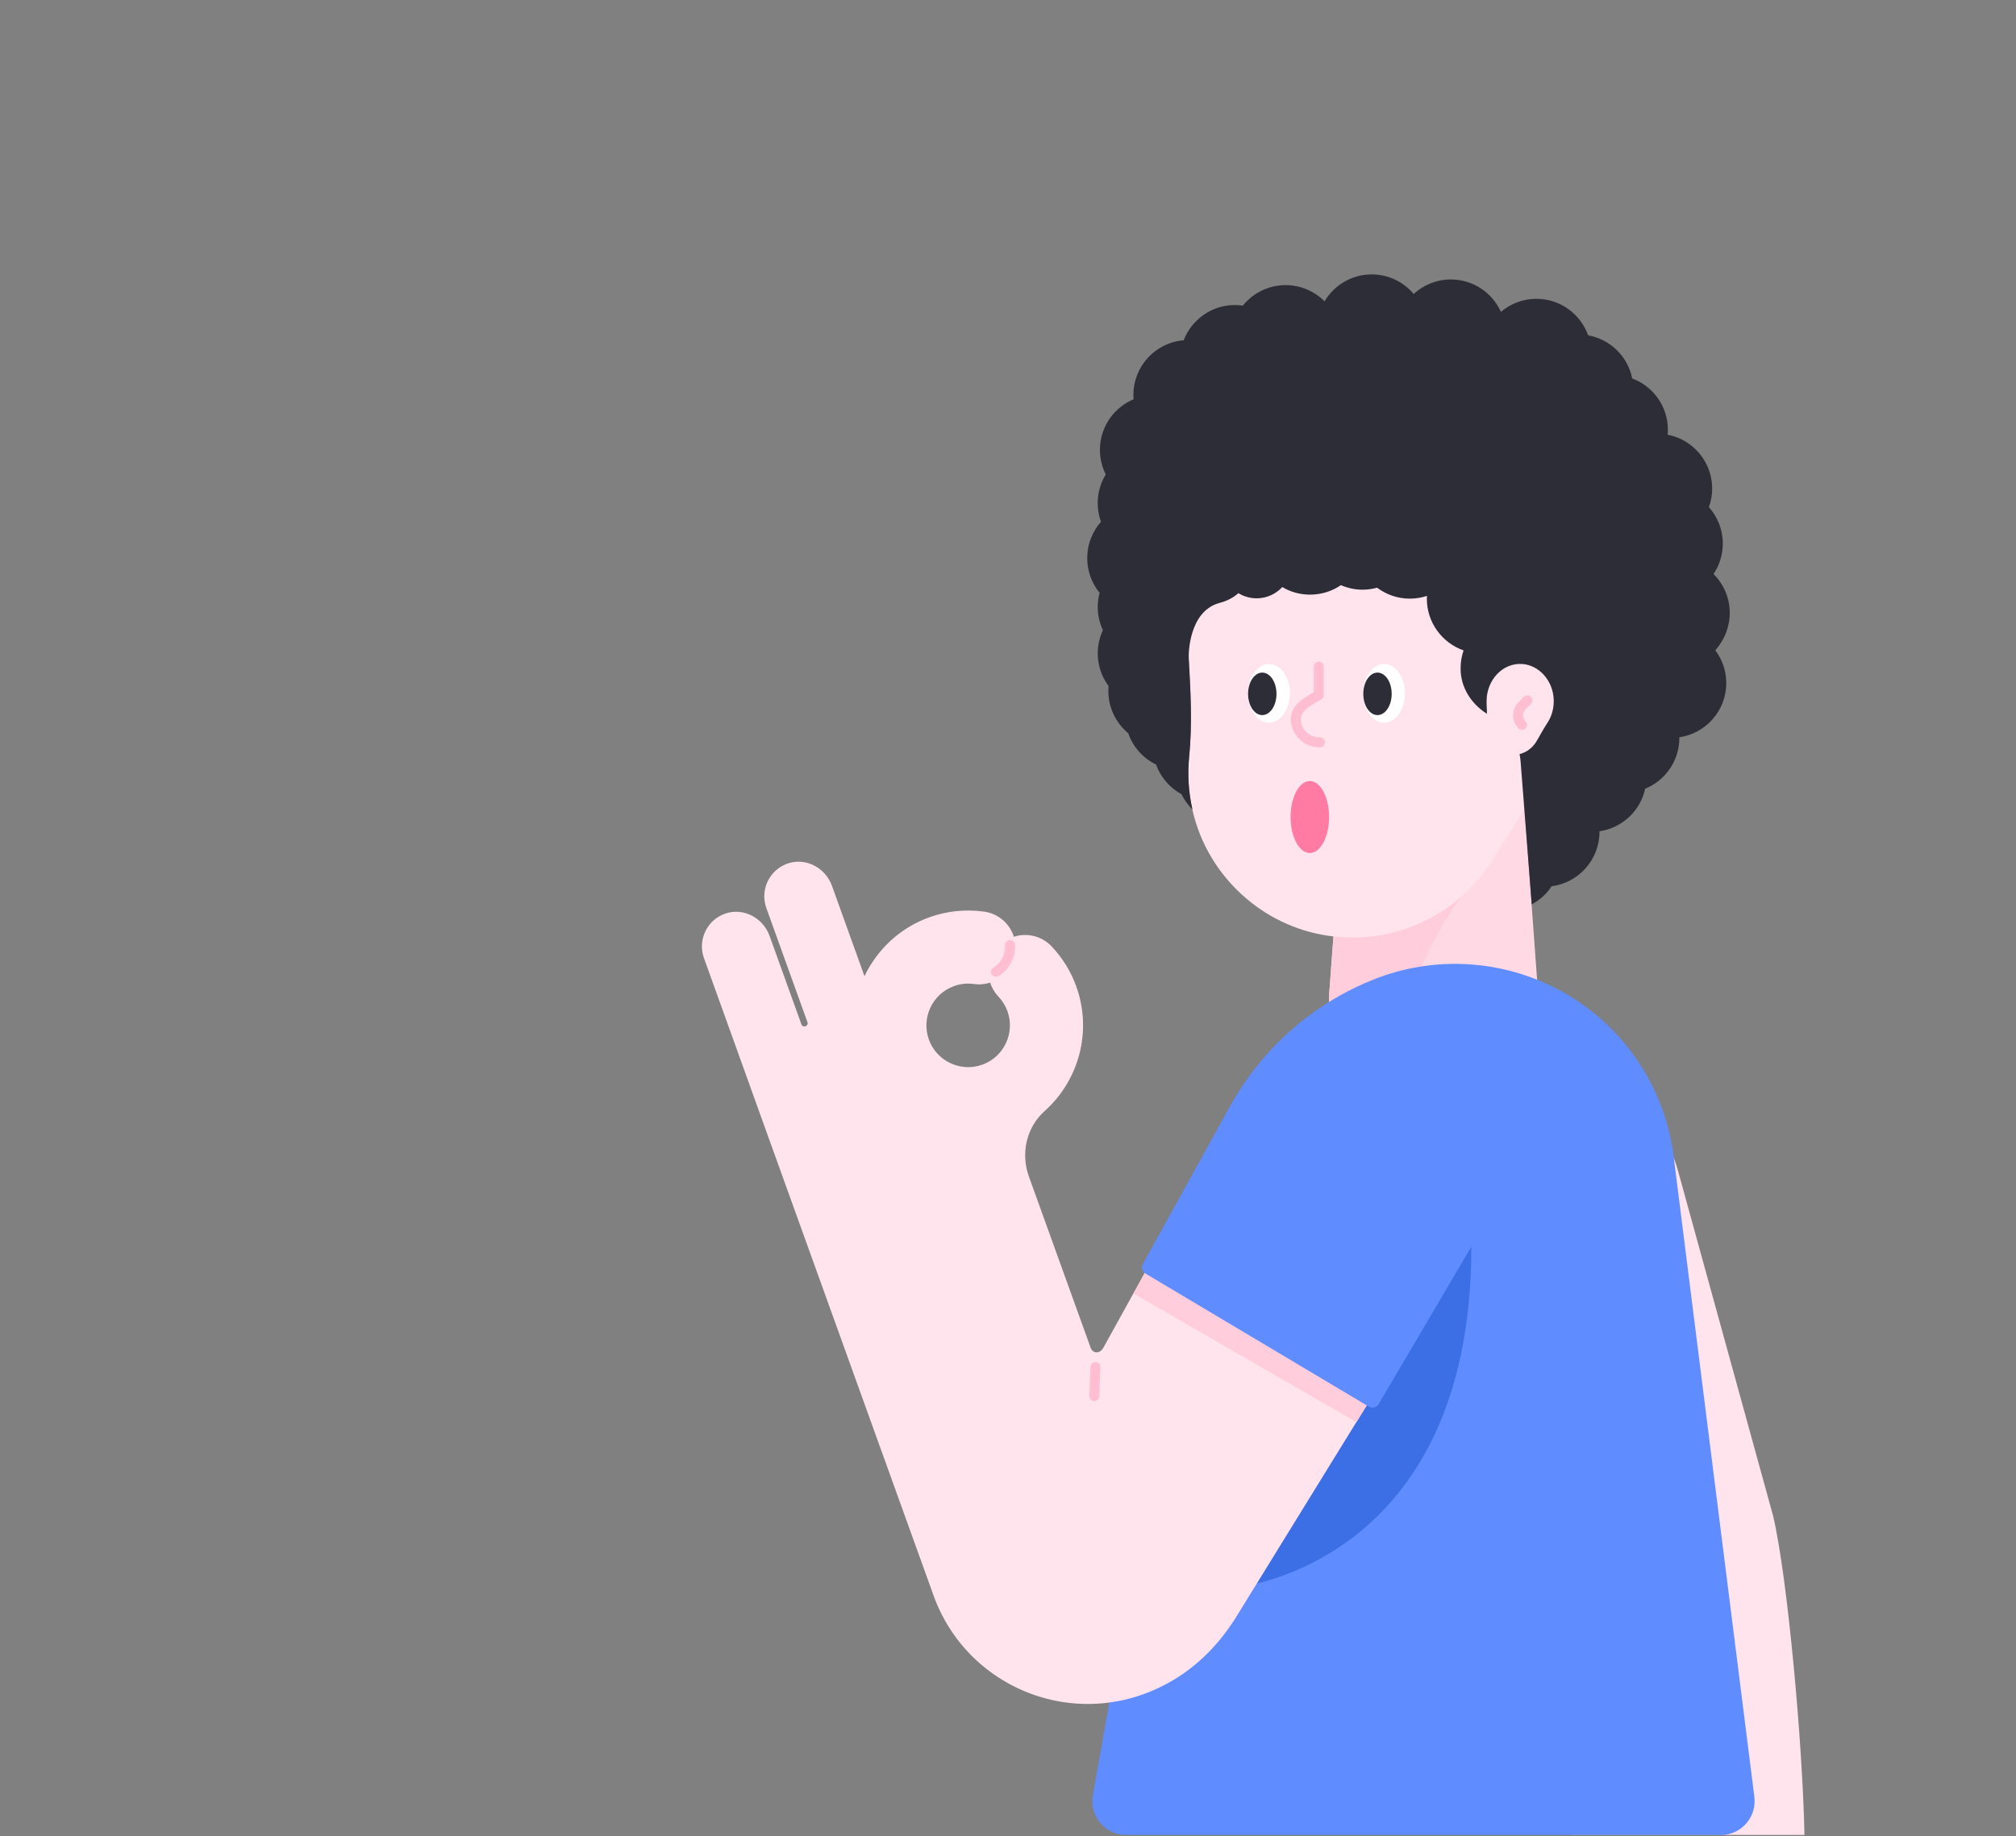<svg width="382" height="348" viewBox="0 0 382 348" fill="none" xmlns="http://www.w3.org/2000/svg">
<rect x="0" y="0" width="382" height="348" fill="#808080" stroke="none"/>
<mask id="mask0" mask-type="alpha" maskUnits="userSpaceOnUse" x="0" y="0" width="382" height="348">
<path d="M382 324C382 337.255 371.255 348 358 348L24 348C10.745 348 2.95782e-05 337.255 2.84194e-05 324L2.19259e-06 24C1.03382e-06 10.745 10.745 1.93855e-06 24 7.79773e-07L358 -2.84194e-05C371.255 -2.95782e-05 382 10.745 382 24L382 324Z" fill="#3C6EE6"/>
</mask>
<g mask="url(#mask0)">
<path d="M317.87 221.554C315.179 211.786 304.912 206.184 295.223 209.234L270.124 217.108L288.126 281.9C292.99 299.364 296.698 326.178 297.555 347.748H341.913C341.594 330.863 338.743 299.045 335.972 287.243L317.87 221.554Z" fill="#FFE4EE"/>
<path d="M288.364 145.938H254.971L251.961 187.026C250.585 198.808 259.796 200.582 271.658 200.582C283.519 200.582 292.73 198.808 291.354 187.026L288.364 145.938Z" fill="#FFDAE4"/>
<path d="M280.728 165.855C274.409 170.859 265.896 187.705 264.022 200.205C257.104 199.367 252.22 196.835 251.841 190.097C251.861 188.821 251.881 187.785 251.941 187.246C251.941 187.166 251.961 187.107 251.961 187.027L253.436 166.832L280.728 165.855Z" fill="#FFCDDC"/>
<path d="M225.148 122.533C225.148 100.723 243.35 83.159 265.399 84.216C284.956 85.153 300.965 101.261 301.822 120.838C302.22 129.829 299.489 138.143 294.665 144.861C290.379 150.802 286.551 157.042 282.624 163.202C276.344 173.09 264.661 179.191 251.723 177.336C239.223 175.542 228.876 166.033 226.006 153.732C225.168 150.184 224.989 146.735 225.308 143.445C225.926 137.225 225.587 130.966 225.228 124.726C225.168 123.988 225.148 123.27 225.148 122.533Z" fill="#FFE4EE"/>
<path d="M262.268 136.947C264.448 136.947 266.216 134.457 266.216 131.385C266.216 128.313 264.448 125.823 262.268 125.823C260.088 125.823 258.321 128.313 258.321 131.385C258.321 134.457 260.088 136.947 262.268 136.947Z" fill="white"/>
<path d="M261.012 135.512C262.499 135.512 263.703 133.709 263.703 131.485C263.703 129.261 262.499 127.458 261.012 127.458C259.526 127.458 258.321 129.261 258.321 131.485C258.321 133.709 259.526 135.512 261.012 135.512Z" fill="#2D2D37"/>
<path d="M240.458 136.947C242.639 136.947 244.406 134.457 244.406 131.385C244.406 128.313 242.639 125.823 240.458 125.823C238.278 125.823 236.511 128.313 236.511 131.385C236.511 134.457 238.278 136.947 240.458 136.947Z" fill="white"/>
<path d="M239.183 135.512C240.669 135.512 241.874 133.709 241.874 131.485C241.874 129.261 240.669 127.458 239.183 127.458C237.696 127.458 236.491 129.261 236.491 131.485C236.491 133.709 237.696 135.512 239.183 135.512Z" fill="#2D2D37"/>
<path d="M327.759 116.154C327.759 113.263 326.582 110.671 324.689 108.777C325.805 107.123 326.443 105.129 326.443 102.996C326.443 100.344 325.446 97.932 323.811 96.098C324.21 95.002 324.429 93.825 324.429 92.589C324.429 87.526 320.801 83.299 315.997 82.382C316.016 82.083 316.036 81.764 316.036 81.445C316.036 76.98 313.225 73.192 309.278 71.717C308.441 67.55 305.131 64.3 300.925 63.543C299.49 59.516 295.642 56.625 291.136 56.625C288.565 56.625 286.212 57.562 284.398 59.097C282.763 55.469 279.135 52.957 274.909 52.957C272.197 52.957 269.725 54.013 267.871 55.708C265.957 53.435 263.107 52 259.917 52C256.109 52 252.8 54.053 250.986 57.103C249.092 55.21 246.48 54.033 243.609 54.033C240.32 54.033 237.409 55.548 235.495 57.921C232.924 57.542 230.192 58.12 227.92 59.775C226.205 61.011 224.989 62.666 224.291 64.48C218.949 64.918 214.762 69.384 214.762 74.846C214.762 75.126 214.782 75.385 214.802 75.664C214.084 75.963 213.387 76.342 212.729 76.82C208.522 79.85 207.266 85.432 209.519 89.918C207.884 92.589 207.545 95.899 208.622 98.869C207.007 100.703 206.01 103.116 206.01 105.747C206.01 108.239 206.887 110.552 208.363 112.346C208.123 113.203 208.004 114.1 208.004 115.037C208.004 116.612 208.363 118.087 208.981 119.423C208.363 120.759 208.004 122.234 208.004 123.809C208.004 126.141 208.781 128.275 210.057 130.009C210.037 130.328 210.017 130.627 210.017 130.946C210.017 134.176 211.493 137.046 213.785 138.96C214.682 141.552 216.596 143.685 219.048 144.881C219.925 147.294 221.64 149.287 223.873 150.503C224.391 151.58 225.109 152.557 225.946 153.394C225.189 149.985 225.009 146.656 225.328 143.466C225.946 137.246 225.607 130.986 225.248 124.746C225.209 124.088 225.189 115.815 231.129 114.24C232.445 113.901 233.681 113.283 234.658 112.406C235.655 113.024 236.851 113.383 238.107 113.383C240.021 113.383 241.755 112.565 242.971 111.249C244.506 112.166 246.301 112.685 248.234 112.685C250.407 112.685 252.421 112.027 254.076 110.891C255.332 111.429 256.727 111.748 258.182 111.748C259.139 111.748 260.056 111.608 260.934 111.369C262.668 112.665 264.801 113.442 267.134 113.442C268.27 113.442 269.366 113.263 270.383 112.924C270.383 113.103 270.363 113.263 270.363 113.442C270.363 117.988 273.274 121.835 277.321 123.251C276.962 124.307 276.763 125.424 276.763 126.6C276.763 126.859 276.763 127.138 276.783 127.397C277.042 130.866 279.235 133.897 282.285 135.571L282.584 135.731C285.754 137.445 287.847 140.655 288.126 144.263L290.239 171.376C291.754 170.559 293.07 169.382 294.007 167.947C299.111 167.289 303.078 162.923 303.078 157.64C303.078 157.6 303.078 157.56 303.078 157.521C307.384 156.903 310.833 153.653 311.73 149.467C315.538 147.912 318.209 144.183 318.209 139.837C318.209 139.798 318.209 139.758 318.209 139.718C323.233 138.98 327.101 134.674 327.101 129.431C327.101 127.098 326.323 124.965 325.027 123.231C326.722 121.297 327.759 118.845 327.759 116.154Z" fill="#2D2D37"/>
<path d="M281.686 132.88C281.686 128.873 284.696 125.624 288.364 125.823C291.614 126.002 294.265 128.973 294.405 132.561C294.464 134.216 294.026 135.751 293.208 136.987C292.491 138.083 291.873 139.22 291.215 140.356C290.178 142.17 288.245 143.307 286.092 142.968C284.018 142.649 282.304 140.894 281.825 138.622C281.686 137.964 281.646 137.326 281.706 136.728C281.805 135.592 281.745 134.435 281.686 133.279C281.706 133.139 281.686 133 281.686 132.88Z" fill="#FFE4EE"/>
<path d="M293.986 186.866C283.4 181.723 271.12 181.264 260.195 185.65C242.95 192.548 230.49 207.879 227.261 226.18L207.086 340.193C206.388 344.121 209.418 347.749 213.405 347.749H326.043C329.911 347.749 332.901 344.36 332.423 340.512L317.132 219.182C315.377 205.207 306.685 193.046 293.986 186.866Z" fill="#5F8CFF"/>
<path d="M273.372 239.078L234.497 300.76C234.497 300.76 278.795 296.514 278.795 236.307L273.372 239.078Z" fill="#3C6EE6"/>
<path d="M248.194 148.011C246.18 148.011 244.545 151.061 244.545 154.829C244.545 158.597 246.18 161.647 248.194 161.647C250.207 161.647 251.842 158.597 251.842 154.829C251.842 151.061 250.207 148.011 248.194 148.011Z" fill="#FF7BA4"/>
<path d="M289.401 132.721L288.404 133.718C287.407 134.715 287.407 136.349 288.404 137.366" stroke="#FFBED2" stroke-width="1.884" stroke-miterlimit="10" stroke-linecap="round" stroke-linejoin="round"/>
<path d="M250.108 140.675C247.636 140.735 245.583 138.781 245.523 136.309C245.463 133.837 248.932 132.302 249.889 131.724V126.321" stroke="#FFBED2" stroke-width="1.884" stroke-miterlimit="10" stroke-linecap="round" stroke-linejoin="round"/>
<path d="M265.957 197.812C253.457 194.004 239.98 199.467 233.66 210.91L209.02 255.487C208.262 256.643 207.026 256.463 206.647 255.367L194.965 222.971C193.39 218.605 194.467 213.641 197.935 210.551C204.375 204.81 207.026 195.519 203.936 186.927C202.919 184.096 201.344 181.544 199.271 179.351C197.377 177.338 194.566 176.72 192.114 177.517C191.337 175.045 189.203 173.131 186.472 172.753C182.983 172.274 179.395 172.633 176.086 173.829C170.464 175.863 166.197 179.969 163.805 184.993L157.645 167.868C156.429 164.479 152.761 162.486 149.352 163.602C145.823 164.758 143.969 168.586 145.205 172.055L153 193.705C153.119 194.024 152.94 194.383 152.621 194.483C152.302 194.582 151.943 194.423 151.844 194.104V194.084L145.823 177.358C144.607 173.969 140.939 171.975 137.53 173.092C134.001 174.248 132.147 178.076 133.383 181.544L139.503 198.55L146.142 217.01L176.903 302.376C183.542 320.777 205.75 329.07 223.334 317.746C227.6 314.995 231.148 311.227 233.9 306.961L277.101 236.906C286.012 223.19 280.749 204.77 265.957 197.812ZM176.006 196.995C174.531 192.888 176.664 188.343 180.77 186.867C181.987 186.429 183.262 186.289 184.538 186.469C185.615 186.628 186.672 186.508 187.628 186.209C187.927 187.186 188.466 188.103 189.203 188.881C189.961 189.678 190.519 190.595 190.898 191.632C192.373 195.739 190.24 200.284 186.133 201.759C182.026 203.235 177.481 201.101 176.006 196.995Z" fill="#FFE4EE"/>
<path d="M191.377 179.092C191.496 181.125 190.46 183.119 188.706 184.155" stroke="#FFBED2" stroke-width="1.884" stroke-miterlimit="10" stroke-linecap="round" stroke-linejoin="round"/>
<path d="M207.564 259.055L207.345 264.557" stroke="#FFBED2" stroke-width="1.884" stroke-miterlimit="10" stroke-linecap="round" stroke-linejoin="round"/>
<path d="M214.781 245.119L257.025 269.5L267.492 252.555L224.41 227.695L214.781 245.119Z" fill="#FFCDDC"/>
<path d="M281.486 214.517C279.253 206.702 273.771 200.243 266.415 196.794L266.275 196.734C253.337 192.807 239.202 198.528 232.683 210.35L216.555 239.537C216.216 240.175 216.416 240.952 217.034 241.331L259.397 266.57C260.035 266.948 260.853 266.729 261.232 266.091L278.057 237.503C282.463 230.705 283.719 222.332 281.486 214.517Z" fill="#5F8CFF"/>
</g>
</svg>
